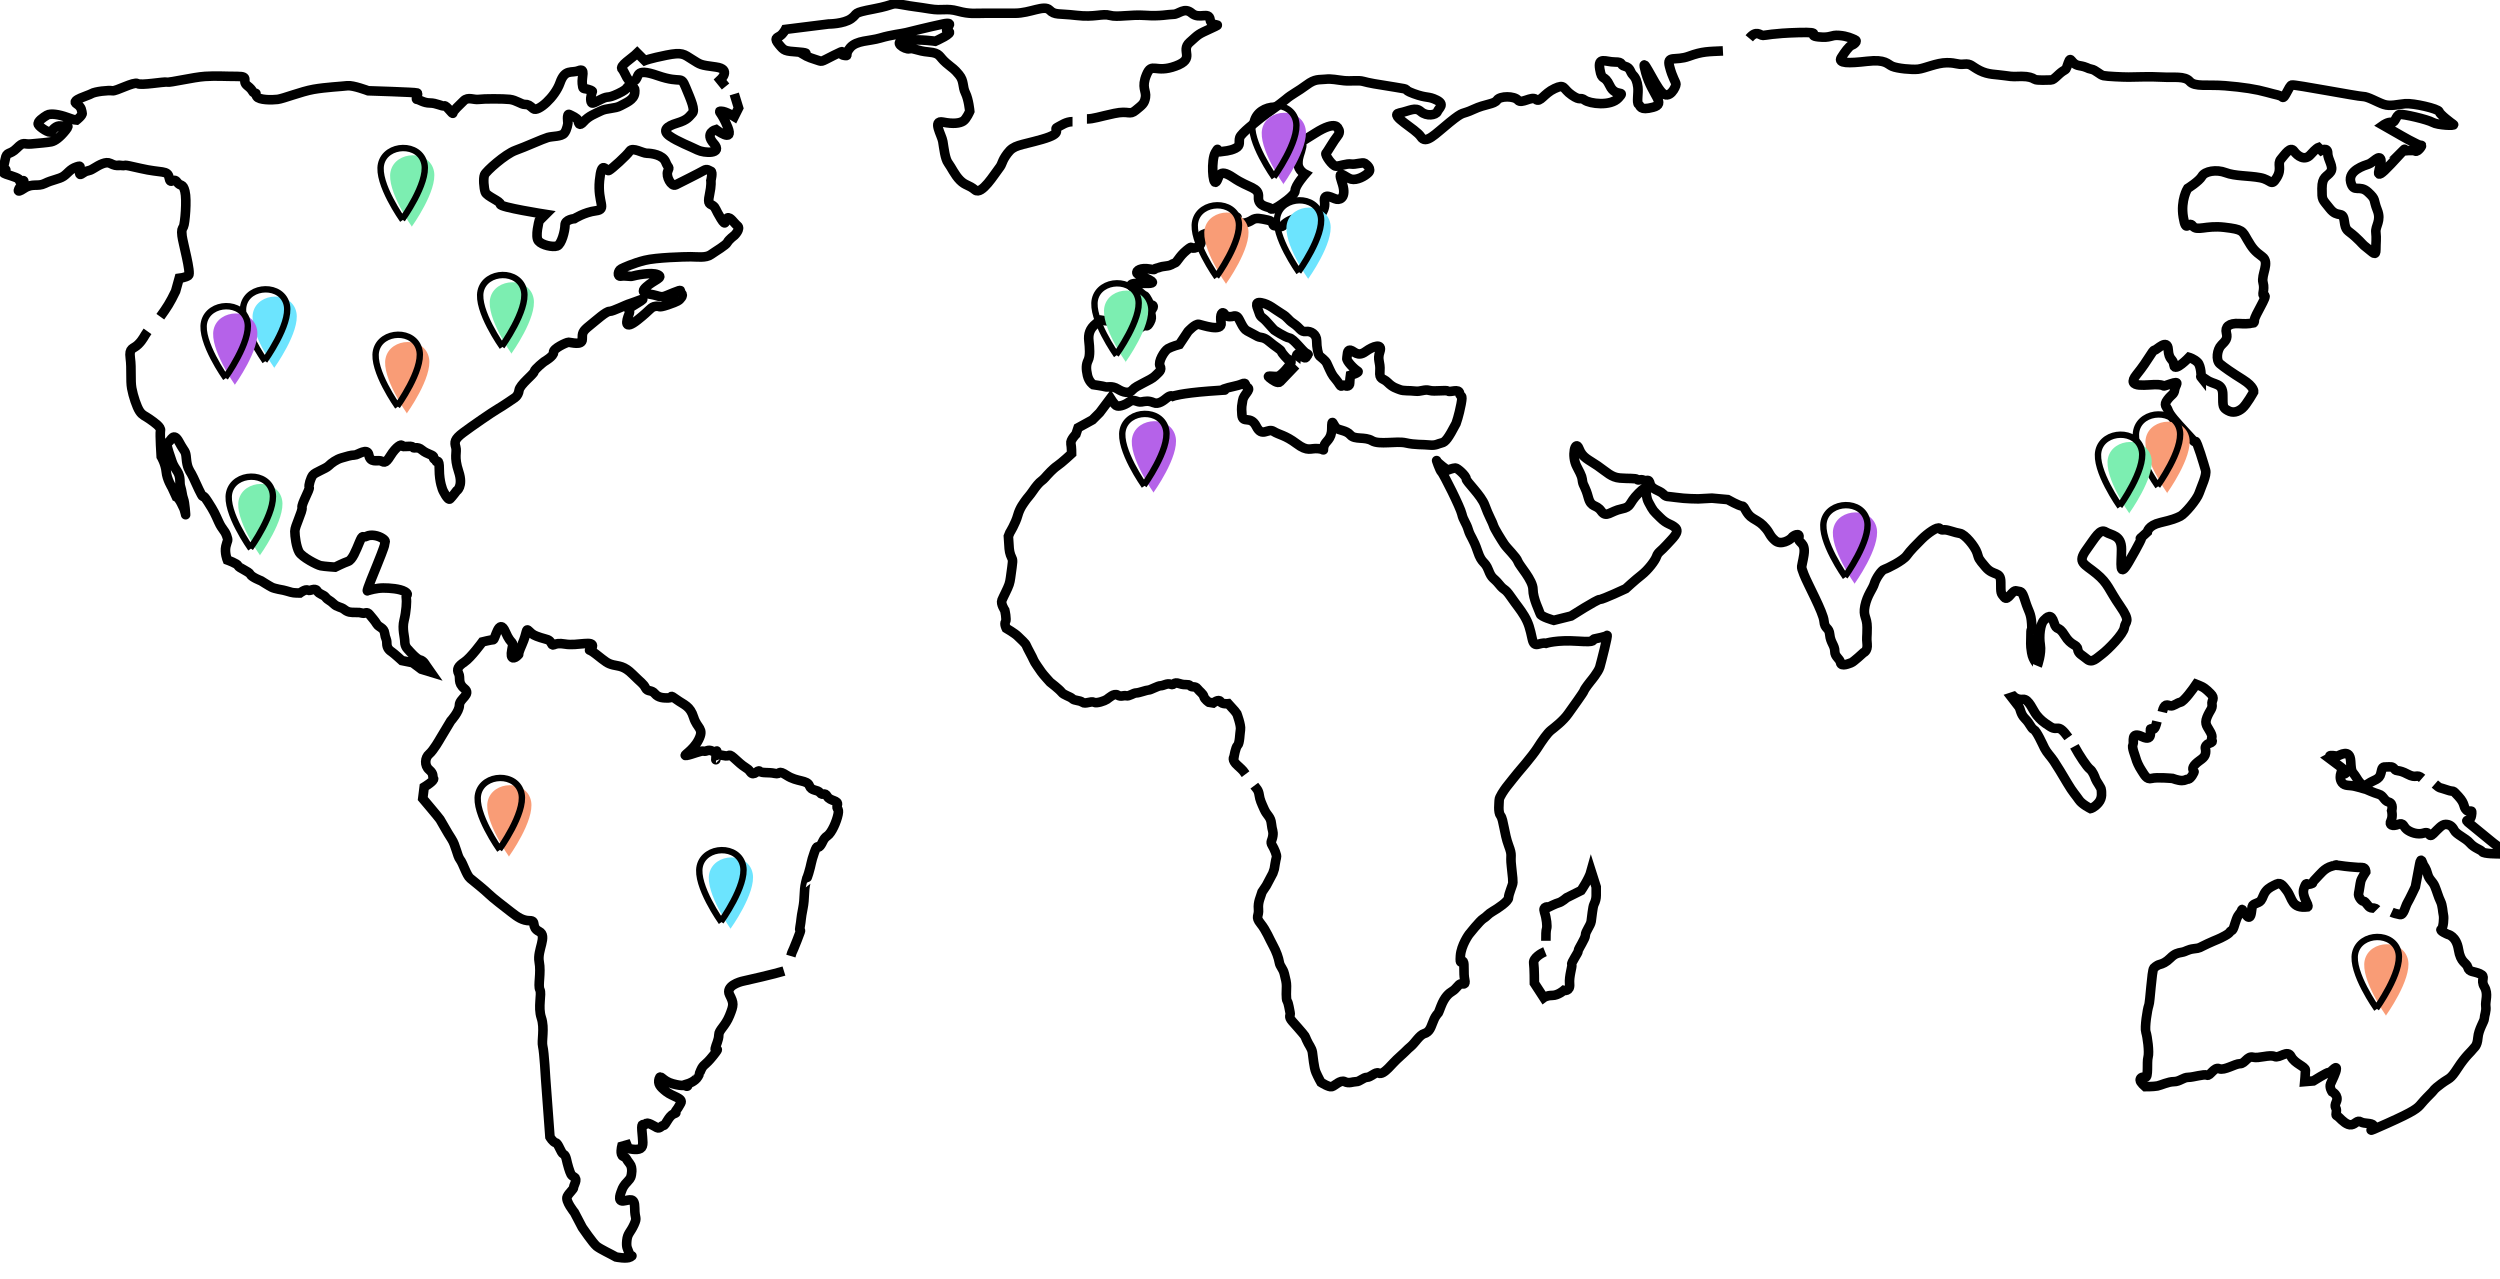 <?xml version="1.0" encoding="UTF-8" standalone="no"?>
<svg
   xmlns:dc="http://purl.org/dc/elements/1.1/"
   xmlns:cc="http://creativecommons.org/ns#"
   xmlns:rdf="http://www.w3.org/1999/02/22-rdf-syntax-ns#"
   xmlns:svg="http://www.w3.org/2000/svg"
   xmlns="http://www.w3.org/2000/svg"
   xmlns:sodipodi="http://sodipodi.sourceforge.net/DTD/sodipodi-0.dtd"
   xmlns:inkscape="http://www.inkscape.org/namespaces/inkscape"
   enable-background="new 0 0 783.086 400.649"
   viewBox="0 0 783.086 400.649"
   id="svg2"
   version="1.1"
   inkscape:version="0.91 r13725"
   sodipodi:docname="world_map.svg">
  <defs
     id="defs28" />
  <sodipodi:namedview
     pagecolor="#ffffff"
     bordercolor="#666666"
     borderopacity="1"
     objecttolerance="10"
     gridtolerance="10"
     guidetolerance="10"
     inkscape:pageopacity="0"
     inkscape:pageshadow="2"
     inkscape:window-width="1600"
     inkscape:window-height="851"
     id="namedview26"
     showgrid="false"
     inkscape:object-paths="true"
     inkscape:snap-nodes="false"
     inkscape:zoom="3.626677"
     inkscape:cx="253.19803"
     inkscape:cy="326.17943"
     inkscape:window-x="0"
     inkscape:window-y="27"
     inkscape:window-maximized="1"
     inkscape:current-layer="layer2" />
  <g
     inkscape:groupmode="layer"
     id="layer2"
     inkscape:label="map">
    <path
       d="m 46.21,103.784 c -1.125,1.576 -1.344,2.523 -2.919,4.098 -1.575,1.575 -2.926,0.9 -2.476,4.276 0.45,3.376 0,6.977 0.45,9.454 0.45,2.477 1.576,5.852 2.476,7.203 0.9,1.351 1.576,1.35 3.151,2.475 1.576,1.125 3.602,2.477 3.376,3.602 -0.226,1.125 0.225,8.104 0.225,8.104 0,0 1.351,2.25 1.575,4.726 0.226,2.477 1.801,4.952 1.801,4.952 l 1.351,2.927 c 0,0 0.675,0.226 1.576,2.025 0.901,1.799 0.9,1.801 1.125,2.7 0.226,0.902 0.226,0.676 0.226,0.902 0,0.224 -0.226,-3.827 -0.676,-4.953 -0.45,-1.126 -0.45,-2.475 -0.9,-3.826 -0.45,-1.351 0.225,-2.927 -1.125,-4.952 -1.35,-2.025 -1.35,-2.251 -2.025,-4.277 -0.675,-2.025 -1.576,-4.276 -0.675,-4.727 0.901,-0.451 1.575,-3.375 3.376,0 1.801,3.375 2.026,2.477 2.251,5.178 0.224,2.701 0.9,3.602 1.575,4.726 0.675,1.125 2.25,4.953 3.151,6.527 0.9,1.576 0,-0.9 2.025,2.251 2.026,3.151 2.252,3.826 3.377,6.302 1.125,2.476 1.801,2.476 2.476,4.276 0.675,1.8 0.225,1.351 -0.226,3.376 -0.451,2.025 0.45,4.277 0.45,4.277 0,0 3.151,1.125 3.376,1.8 0.225,0.675 3.376,1.8 3.827,2.701 0.451,0.901 3.376,2.025 3.376,2.025 0,0 2.476,1.576 3.375,2.026 0.899,0.45 3.603,0.901 3.603,0.901 0,0 1.8,0.451 2.475,0.675 0.675,0.225 2.701,0.225 2.701,0.225 0,0 1.801,-1.35 2.476,-0.9 0.675,0.45 2.251,-0.901 2.926,0.224 0.675,1.125 2.026,1.126 2.701,2.027 0.675,0.901 1.35,0.9 2.476,2.025 1.126,1.125 2.251,0.9 3.376,1.8 1.125,0.9 2.025,0.9 3.376,0.9 1.351,0 1.35,0 2.251,0.226 0.901,0.226 1.35,-0.676 2.25,0.451 0.9,1.127 1.575,1.8 2.25,2.925 0.675,1.125 2.251,1.125 2.476,2.926 0.225,1.801 0.675,1.577 0.675,3.151 0,1.576 0.9,2.251 1.576,2.702 0.674,0.449 3.15,2.699 3.15,2.699 l 3.376,0.676 2.701,2.026 2.929,0.897 -1.575,-2.25 c 0,0 -0.675,-1.352 -1.801,-1.576 -1.126,-0.224 -3.602,-3.151 -3.602,-3.151 0,0 -1.125,-0.9 -1.125,-2.475 0,-1.575 -0.901,-4.051 -0.226,-6.752 0.675,-2.701 0.901,-6.077 0.676,-6.978 -0.226,-0.9 1.125,-1.125 -0.45,-2.026 -1.575,-0.901 -4.727,-1.125 -6.753,-1.125 -2.025,0 -4.502,0.676 -4.952,0.9 -0.45,0.225 2.476,-6.752 2.926,-7.877 0.45,-1.125 2.476,-6.078 2.476,-6.752 0,-0.676 0.675,-0.901 -0.675,-1.8 -1.35,-0.899 -3.601,-1.351 -4.952,-0.676 -1.35,0.676 -1.125,-0.9 -2.25,1.8 -1.125,2.7 -2.251,5.628 -3.602,6.078 -1.351,0.45 -4.051,1.801 -4.051,1.801 0,0 -3.376,-0.225 -4.502,-0.45 -1.126,-0.225 -5.852,-2.701 -6.752,-4.276 -0.9,-1.576 -1.35,-4.953 -1.35,-6.527 0,-1.576 2.475,-6.302 2.25,-7.428 -0.225,-1.126 2.477,-5.627 2.251,-6.303 -0.226,-0.676 0.45,-2.926 1.125,-3.826 0.675,-0.9 4.052,-2.026 4.952,-2.926 0.9,-0.9 2.476,-2.025 4.051,-2.476 1.575,-0.451 2.927,-0.9 4.052,-0.9 1.125,0 4.051,-2.476 4.501,0 0.45,2.476 2.477,1.575 3.602,1.8 1.125,0.225 1.351,1.351 3.151,-1.575 1.8,-2.926 3.601,-3.827 3.601,-3.152 0,0.676 2.926,-0.224 3.376,0.451 0.45,0.675 1.351,-0.451 2.926,0.9 1.575,1.351 3.826,1.576 3.601,2.25 -0.225,0.675 0.9,0.675 0.9,1.351 0,0.676 0.901,-1.576 0.901,2.475 0,4.051 1.125,6.528 1.125,6.528 0,0 1.575,3.377 2.25,2.701 0.675,-0.676 2.025,-2.475 2.025,-2.475 0,0 2.251,-1.351 0.676,-6.078 -1.576,-4.726 -0.45,-6.077 -0.9,-7.653 -0.45,-1.576 -0.451,-2.477 2.25,-4.502 2.701,-2.025 9.228,-6.527 10.804,-7.427 1.576,-0.9 5.176,-3.376 5.176,-3.376 0,0 1.35,-0.675 1.576,-2.476 0.226,-1.801 4.501,-4.952 4.727,-5.852 0.226,-0.9 3.152,-3.15 3.152,-3.15 0,0 3.15,-1.802 2.925,-2.926 -0.225,-1.125 4.052,-3.15 4.727,-3.15 0.675,0 4.277,1.124 4.277,-0.902 0,-2.025 0,-2.476 2.251,-4.276 2.251,-1.8 5.176,-4.502 6.302,-4.502 1.126,0 4.952,-2.024 6.527,-2.475 1.575,-0.451 6.528,-2.702 2.026,0 -4.502,2.702 -1.576,1.125 -2.476,3.376 -0.9,2.251 -1.576,5.177 2.701,1.8 4.277,-3.377 4.051,-4.052 5.627,-4.276 1.576,-0.225 0.45,0.675 3.826,-0.451 3.376,-1.126 3.602,-1.575 3.602,-1.575 0,0 1.576,-1.351 0.675,-2.025 -0.9,-0.676 0.901,-1.576 -2.476,-0.226 -3.377,1.35 -3.151,1.576 -5.402,0.9 -2.251,-0.676 -5.627,-0.451 -3.151,-2.702 2.476,-2.251 5.627,-2.926 3.601,-3.826 -2.025,-0.9 -7.202,0.226 -7.877,0.45 -0.676,0.225 -2.251,-0.225 -3.602,0 -1.351,0.225 -0.9,-1.799 0,-2.25 0.9,-0.451 3.827,-1.802 7.428,-2.702 3.601,-0.9 12.38,-1.125 14.405,-1.125 2.025,0 4.726,0.451 6.302,-0.675 1.576,-1.126 4.727,-2.925 5.177,-3.827 0.45,-0.902 2.251,-2.25 2.251,-2.25 0,0 2.025,-2.026 0.9,-2.926 -1.125,-0.9 -2.251,-2.926 -3.151,-2.476 -0.9,0.45 -0.224,3.152 -2.025,0.225 -1.801,-2.925 -1.576,-3.376 -2.476,-4.051 -0.9,-0.675 -1.801,-0.226 -1.125,-3.376 0.676,-3.15 0.45,-4.502 0.45,-4.502 0,0 0.675,-2.7 0,-2.925 -0.676,-0.226 -1.125,-0.9 -2.25,-0.226 -1.126,0.675 -7.428,3.827 -8.778,4.502 -1.351,0.675 -3.152,-2.701 -2.477,-4.276 0.676,-1.577 0.225,-0.676 -0.675,-2.926 -0.9,-2.25 -4.501,-2.702 -5.852,-2.702 -1.351,0 -4.501,-2.026 -5.402,-0.675 -0.901,1.351 -5.626,5.626 -6.528,6.077 -0.902,0.451 -2.25,-3.826 -2.925,3.151 -0.676,6.979 2.476,9.004 -1.125,9.454 -3.601,0.45 -6.753,2.475 -6.753,2.475 0,0 -2.925,0.226 -2.925,2.026 0,1.8 -1.125,6.077 -2.477,6.527 -1.352,0.45 -4.727,-0.224 -5.852,-1.575 -1.125,-1.351 0.225,-6.302 0.225,-6.302 l 2.026,-2.026 c 0,0 -14.405,-2.25 -14.181,-3.151 0.226,-0.9 -4.276,-2.475 -4.726,-3.826 -0.45,-1.351 -0.676,-4.277 -0.225,-5.402 0.451,-1.125 6.527,-6.527 9.678,-7.652 3.151,-1.125 8.553,-3.601 10.129,-4.052 1.576,-0.451 4.276,-0.225 5.177,-1.35 0.901,-1.125 1.125,-3.151 1.125,-3.151 0,0 -0.45,-3.152 0.45,-2.702 0.9,0.45 2.476,1.126 2.701,1.801 0.225,0.675 0.226,2.251 1.801,0.449 1.575,-1.802 3.602,-2.476 5.402,-3.375 1.8,-0.899 4.501,-0.675 6.078,-1.575 1.577,-0.9 4.276,-1.801 4.501,-4.052 0.225,-2.251 -0.675,-1.575 -1.801,-1.801 -1.125,-0.224 0.45,0.226 -3.376,2.026 -3.826,1.8 -2.701,0.45 -5.402,1.8 -2.701,1.35 -2.927,1.576 -3.151,0.451 -0.226,-1.126 0.45,-2.926 0.45,-2.926 0,0 0.226,-0.226 -1.35,-0.675 -1.576,-0.449 -1.576,0.225 -1.801,-1.8 -0.225,-2.026 1.125,-4.952 -1.125,-4.052 -2.25,0.9 -4.276,-0.675 -5.852,3.826 -1.576,4.501 -6.978,9.229 -8.329,8.103 -1.351,-1.126 -1.575,-1.351 -2.701,-1.351 -1.126,0 -2.701,-1.35 -4.727,-1.575 -2.026,-0.225 -8.104,-0.225 -9.678,0 -1.576,0.226 -3.376,-0.9 -4.728,0.451 -1.352,1.351 -3.375,3.151 -3.375,3.827 0,0.676 -2.026,-2.477 -2.701,-2.251 -0.675,0.226 -2.477,-0.9 -4.501,-0.9 -2.026,0 -3.377,-1.126 -4.051,-1.126 -0.675,0 0.674,-1.801 0,-2.026 -0.675,-0.224 -15.307,-0.675 -15.307,-0.675 0,0 -4.726,-1.8 -6.526,-1.575 -1.8,0.225 -6.752,0.449 -10.58,1.125 -3.828,0.676 -9.454,2.926 -11.254,3.151 -1.801,0.226 -5.852,0.226 -6.527,-0.9 -0.676,-1.125 0.225,-0.9 -0.676,-1.125 -0.901,-0.225 -0.224,-0.675 -2.25,-2.25 -2.026,-1.575 0.901,-2.926 -3.151,-2.926 -4.052,0 -6.527,-0.226 -10.128,0 -3.601,0.226 -11.029,2.025 -11.929,1.8 -0.9,-0.225 -8.103,1.126 -9.229,0.451 -1.125,-0.676 -6.753,2.475 -7.877,2.25 -1.125,-0.225 -5.402,0.226 -6.527,0.901 -1.125,0.675 -6.528,2.025 -4.727,3.151 1.801,1.126 1.575,2.25 1.8,2.926 0.225,0.676 -1.8,2.25 -1.8,2.25 0,0 -0.451,0 -2.926,-0.9 -2.475,-0.9 -5.177,-1.35 -6.303,-0.675 -1.126,0.675 -3.151,2.027 -2.701,2.927 0.45,0.9 3.601,2.926 4.052,2.25 0.451,-0.676 1.576,-2.025 2.926,-1.8 1.351,0.226 3.377,-0.9 1.576,1.351 -1.801,2.251 -3.377,3.376 -4.502,3.602 -1.125,0.224 -3.826,0.449 -6.302,0.675 -2.476,0.226 -2.252,-0.9 -4.502,1.351 -2.25,2.251 -3.151,0.9 -3.601,3.376 -0.45,2.476 -0.9,2.475 0,3.151 0.9,0.676 -1.801,0.9 0.225,1.575 2.025,0.676 4.501,1.351 4.276,2.025 -0.226,0.676 2.251,-0.899 0.9,0.9 -1.351,1.799 -2.25,3.376 0.45,1.576 2.7,-1.8 4.276,-0.451 6.527,-1.576 2.251,-1.125 4.502,-1.35 5.852,-2.25 1.35,-0.9 2.026,-2.25 4.052,-2.927 2.026,-0.677 0.675,0.226 0.9,1.351 0.225,1.125 0,1.35 1.351,0.449 1.351,-0.901 1.35,-0.224 3.151,-1.35 1.801,-1.126 3.826,-2.251 5.177,-1.576 1.35,0.676 1.8,0.676 2.701,0.676 0.901,0 -1.125,-0.226 0.9,0 2.026,0.224 -0.9,-0.676 5.852,0.9 6.752,1.576 8.554,0.45 9.003,2.926 0.449,2.476 1.351,-0.226 2.476,1.35 1.125,1.576 1.801,0.226 2.476,2.926 0.675,2.7 0,10.129 -0.45,11.029 -0.45,0.9 -0.675,0.9 -0.45,2.926 0.225,2.025 2.926,11.705 2.026,12.379 -0.9,0.674 -2.926,0.9 -2.926,0.9 l -1.125,4.051 c -1.767,3.673 -2.69,5.06 -4.788,7.976"
       id="path18"
       inkscape:connector-curvature="0"
       style="opacity:1;fill:none;stroke:#000000;stroke-width:3;stroke-miterlimit:4;stroke-dasharray:none;stroke-opacity:1"
       sodipodi:nodetypes="csssscsccccscsssscssccccssscsscscccsssssssssssccccccscsscsscssscsscscssssssssssssscsscsccssscssccsssssssscsccsssccsssssscsscsscccccsssscscssscccssssscsssssscssccscssssscsssssccssccsssssccssscsssscscssssccsssssssscscssssscsccc" />
    <path
       d="m 335.954,38.108 c -2.025,0 -3.49,1.152 -4.841,1.827 -1.351,0.675 2.364,1.688 -4.727,3.714 -7.091,2.026 -8.779,1.689 -10.804,4.389 -2.025,2.7 -1.351,3.04 -2.701,4.728 -1.35,1.688 -5.402,8.441 -7.428,6.753 -2.025,-1.688 -3.039,-1.351 -4.727,-3.039 -1.688,-1.688 -2.701,-4.051 -3.714,-5.402 -1.013,-1.351 -1.351,-4.727 -1.688,-6.753 -0.337,-2.026 -3.377,-6.752 0,-6.077 3.376,0.675 5.402,0.338 6.415,-0.337 1.013,-0.675 2.026,-3.039 2.026,-3.039 0,0 -0.337,-3.714 -1.351,-5.74 -1.014,-2.026 -0.337,-3.714 -2.025,-5.739 -1.688,-2.026 -1.688,-1.688 -4.052,-3.714 -2.364,-2.026 -1.688,-3.039 -5.402,-3.376 -3.714,-0.337 -4.727,-1.351 -6.078,-1.013 -1.351,0.338 -5.739,-2.364 -1.013,-2.701 4.726,-0.337 9.116,0.337 9.116,0.337 0,0 6.077,-2.701 4.052,-3.038 -2.025,-0.338 3.038,-3.377 -1.688,-2.364 -4.726,1.013 -10.128,2.364 -11.479,2.701 -1.351,0.337 -4.727,0.675 -8.103,1.688 -3.376,1.013 -7.428,0.676 -9.453,3.039 -2.026,2.363 0,2.701 -2.026,2.363 -2.025,-0.337 1.688,-2.363 -3.038,0 -4.726,2.363 -3.376,2.026 -5.739,1.351 -2.364,-0.675 -4.052,-1.688 -4.052,-1.688 0,0 3.04,-0.338 -1.35,-0.675 -4.39,-0.337 -4.389,-0.337 -6.077,-2.364 -1.688,-2.027 -0.675,-2.026 0.337,-2.701 1.012,-0.675 1.689,-2.027 1.689,-2.027 l 13.505,-1.688 c 0,0 4.726,0 7.09,-1.688 2.364,-1.688 0,-1.688 7.09,-3.038 7.09,-1.35 5.065,-2.026 8.779,-1.351 3.713,0.676 4.726,0.676 8.778,1.351 4.051,0.675 5.064,-0.337 8.777,0.675 3.713,1.012 5.402,0.675 8.441,0.675 l 9.453,0 c 4.727,0 9.116,-2.701 10.804,-1.013 1.688,1.688 2.701,1.013 8.441,1.688 5.74,0.675 8.103,-0.676 10.466,0 2.363,0.676 6.416,-0.337 11.142,0 4.726,0.337 7.09,-0.337 8.778,-0.337 1.688,0 3.375,-2.364 5.739,-0.338 2.364,2.026 5.402,-0.675 5.739,2.026 0.337,2.701 4.727,0.675 0.338,2.701 -4.389,2.026 -3.714,1.688 -6.753,4.389 -3.039,2.701 2.026,5.064 -4.389,7.428 -6.415,2.364 -7.428,-1.351 -9.116,2.701 -1.688,4.052 0,5.064 -0.337,7.09 -0.338,2.025 -1.013,2.363 -3.039,4.051 -2.025,1.688 -2.025,0 -6.752,1.013 -4.727,1.013 -6.521,1.71 -8.546,1.71"
       id="path20"
       inkscape:connector-curvature="0"
       style="opacity:1;fill:none;stroke:#000000;stroke-width:3;stroke-miterlimit:4;stroke-dasharray:none;stroke-opacity:1"
       sodipodi:nodetypes="csssscssscscscssssccsssccsccsssccssccssssssssssssssccsc" />
    <path
       d="m 392.891,246.097 c 0.676,0.901 1.307,1.331 1.53,2.906 0.226,1.575 0.676,2.475 1.577,4.501 0.901,2.026 2.025,2.251 2.25,4.503 0.225,2.252 0.675,2.251 0.45,3.825 -0.225,1.576 -0.9,1.801 -0.225,2.926 0.675,1.125 1.574,3.152 1.351,3.827 -0.225,0.675 -0.676,3.601 -0.676,3.601 l -0.45,1.351 -2.025,3.828 -1.351,2.024 c -0.45,1.575 -1.35,3.151 -1.125,5.402 0.224,2.251 -1.125,2.25 0.675,4.5 1.8,2.25 2.7,4.728 3.826,6.754 1.126,2.025 1.801,4.051 2.025,5.401 0.226,1.351 1.126,1.802 1.576,3.602 0.45,1.8 0.675,2.7 0.675,3.826 0,1.126 -0.226,4.052 0.226,4.727 0.452,0.675 0.675,2.702 0.9,3.602 0.225,0.901 -0.676,1.126 0.675,2.702 1.351,1.576 2.251,2.475 3.151,3.601 0.9,1.126 0.675,0.675 1.351,2.251 0.676,1.576 1.575,2.477 1.801,3.826 0.226,1.349 0.449,4.726 1.125,6.302 0.676,1.576 1.575,3.152 1.575,3.152 0,0 2.477,1.575 3.377,1.35 0.899,-0.225 2.701,-2.249 4.052,-1.575 1.351,0.675 2.476,0 3.601,0 1.125,0 2.251,-1.351 3.377,-1.351 1.126,0 2.7,-1.801 3.602,-1.35 0.902,0.451 2.024,-0.452 3.15,-1.577 1.126,-1.124 1.801,-2.024 3.826,-3.825 2.025,-1.801 1.801,-1.802 3.151,-2.927 1.35,-1.125 2.702,-3.602 4.277,-4.052 1.575,-0.45 2.025,-2.024 2.475,-3.15 0.45,-1.126 0.675,-1.801 1.351,-2.702 0.676,-0.901 0.225,0.228 1.351,-2.7 1.126,-2.928 2.478,-4.051 3.603,-4.727 1.125,-0.676 1.8,-2.025 2.475,-2.251 0.675,-0.226 1.801,0.675 1.351,-1.351 -0.449,-2.025 0,-4.951 -0.449,-5.626 -0.449,-0.675 -1.127,1.574 -0.901,-1.803 0.226,-3.377 2.701,-6.752 2.701,-6.752 0,0 3.376,-4.276 4.502,-4.951 1.126,-0.675 1.35,-1.35 2.927,-2.251 1.574,-0.899 4.951,-3.15 4.951,-4.276 0,-1.126 1.351,-4.052 1.351,-4.728 0,-0.676 0,-1.35 -0.449,-5.177 -0.449,-3.827 0.449,-2.926 -0.901,-6.527 -1.35,-3.601 -1.577,-8.103 -2.476,-9.228 -0.899,-1.125 -0.451,-4.053 -0.451,-4.952 0,-0.899 1.577,-3.151 2.252,-4.051 0.675,-0.901 3.601,-4.503 3.601,-4.503 0,0 4.501,-5.176 6.077,-7.651 1.576,-2.477 3.151,-4.727 4.276,-5.627 1.125,-0.9 3.827,-2.928 5.402,-5.178 1.575,-2.25 4.727,-6.526 4.953,-7.203 0.224,-0.674 2.024,-2.925 2.024,-2.925 0,0 2.476,-2.927 2.927,-4.502 0.449,-1.576 2.699,-10.354 2.249,-9.904 -0.45,0.45 -3.15,0.9 -4.051,1.125 -0.899,0.226 1.352,1.125 -5.177,0.676 -6.529,-0.449 -9.902,0.675 -9.902,0.675 -2.027,-0.451 -3.602,1.8 -4.278,-1.351 -0.676,-3.151 -1.126,-4.951 -2.475,-7.202 -1.349,-2.251 -2.252,-3.151 -4.276,-6.078 -2.025,-2.925 -1.802,-1.576 -3.603,-3.825 -1.801,-2.249 -2.251,-1.577 -3.376,-4.502 -1.125,-2.926 -2.025,-1.8 -3.376,-5.852 -1.351,-4.052 -2.251,-4.503 -2.926,-6.753 -0.675,-2.25 -1.575,-2.927 -2.026,-4.952 -0.45,-2.026 -5.626,-12.379 -6.302,-13.055 -0.676,-0.674 -1.801,-4.277 -1.576,-3.601 0.226,0.675 3.377,2.926 3.377,2.926 0,0 1.8,-0.676 2.476,-0.676 0.676,0 3.376,2.477 3.376,3.376 0,0.899 4.729,5.178 5.853,8.329 1.125,3.151 2.478,5.402 2.701,6.302 0.223,0.9 2.476,4.502 3.377,5.853 0.901,1.351 3.825,4.051 4.275,5.402 0.45,1.351 4.728,5.852 4.728,8.778 0,2.926 2.024,6.752 2.25,7.652 0.226,0.9 4.276,2.027 4.276,2.027 l 5.403,-1.351 c 0,0 8.102,-5.178 9.003,-5.178 0.901,0 8.104,-3.376 8.104,-3.376 0,0 2.925,-2.7 4.95,-4.275 2.025,-1.575 4.277,-4.501 4.728,-5.853 0.451,-1.352 1.35,-1.575 3.15,-3.602 1.8,-2.027 4.277,-4.051 2.702,-5.402 -1.575,-1.351 -2.477,-0.9 -4.727,-3.151 -2.25,-2.251 -2.026,-1.8 -3.602,-4.727 -1.576,-2.925 0.225,-6.302 -3.152,-2.925 -3.377,3.377 -2.025,4.276 -5.402,4.953 -3.375,0.674 -4.727,2.925 -6.302,0.674 -1.575,-2.251 -3.15,-0.9 -4.052,-4.277 -0.902,-3.377 -1.576,-3.602 -1.8,-4.951 -0.224,-1.349 0,-1.351 -1.801,-4.728 -1.801,-3.377 -0.45,-8.553 0.675,-5.627 1.125,2.926 2.926,3.376 5.853,5.402 2.925,2.025 4.277,3.602 6.977,3.827 2.701,0.224 4.952,0 5.402,0.449 0.45,0.449 0.9,-0.224 2.026,0.225 1.126,0.449 1.574,-0.674 2.025,1.125 0.451,1.799 2.926,2.026 4.051,3.151 1.125,1.125 1.126,0.676 4.053,1.125 2.927,0.449 6.979,0.451 6.979,0.451 l 4.275,-0.226 4.952,0.449 c 0,0 3.603,2.026 4.502,2.026 0.899,0 1.125,2.477 3.376,3.827 2.251,1.35 2.701,1.575 4.051,3.151 1.35,1.576 1.126,2.251 2.926,3.826 1.8,1.575 4.729,-0.224 5.179,-0.898 0.448,-0.676 2.699,-1.801 2.251,0 -0.448,1.801 2.249,1.124 1.574,5.402 -0.675,4.278 -1.126,3.15 0,6.077 1.126,2.927 6.077,11.929 6.303,14.63 0.226,2.701 1.575,1.801 1.8,4.278 0.225,2.477 1.575,3.375 1.575,5.176 0,1.801 1.577,2.25 1.801,3.602 0.227,1.351 2.702,0.224 3.377,0 0.676,-0.226 3.826,-3.152 3.826,-3.152 0,0 1.353,-0.449 1.126,-2.701 -0.227,-2.252 0,-1.8 0,-5.176 0,-3.376 -1.35,-3.376 -0.675,-6.751 0.675,-3.375 2.475,-5.403 2.926,-6.978 0.451,-1.575 2.251,-4.276 3.15,-4.502 0.899,-0.226 5.853,-2.7 6.979,-4.277 1.126,-1.577 2.926,-3.376 4.727,-5.176 1.801,-1.8 4.951,-4.051 5.627,-3.376 0.676,0.675 0.45,0.45 1.576,0.45 1.126,0 3.151,0.901 4.726,1.126 1.576,0.225 4.728,4.051 5.403,6.077 0.675,2.026 0.225,1.575 2.701,4.502 2.476,2.925 4.727,1.124 4.727,4.726 0,3.602 0,3.376 1.126,4.727 1.126,1.351 2.475,-2.476 3.825,-2.025 1.35,0.451 1.575,-0.45 2.7,3.151 1.125,3.601 1.8,3.602 2.027,7.203 0.224,3.601 -0.226,0.225 -0.226,3.15 0,2.927 -0.226,3.152 0.226,5.852 0.452,2.7 2.023,3.603 1.8,4.053 0,0 1.35,-3.826 0.899,-6.528 -0.451,-2.702 0,-6.526 1.126,-7.651 1.126,-1.125 2.252,-2.251 3.151,0.675 0.901,2.925 1.351,0.675 3.376,4.051 2.027,3.377 3.827,2.7 4.052,4.276 0.225,1.576 1.353,1.802 2.926,3.151 1.576,1.351 2.926,-0.224 4.727,-1.575 1.801,-1.351 6.752,-6.303 6.979,-8.329 0.224,-2.025 2.25,-1.576 -1.352,-6.751 -3.602,-5.175 -3.602,-6.978 -7.428,-10.129 -3.824,-3.151 -6.076,-3.376 -3.149,-7.428 2.927,-4.052 4.277,-6.752 6.077,-5.626 1.8,1.126 4.95,0.899 4.95,5.402 0,4.503 -0.9,9.453 2.251,4.051 3.151,-5.402 4.728,-8.553 3.826,-7.651 -0.902,0.902 2.026,-1.801 2.026,-1.801 0,0 0.226,-2.026 4.053,-2.926 3.827,-0.9 4.95,-1.351 6.302,-2.026 1.35,-0.676 5.177,-5.178 5.852,-7.203 0.675,-2.025 2.476,-5.627 2.026,-7.202 -0.45,-1.575 -2.702,-9.228 -3.152,-9.004 -0.449,0.226 -0.224,0.226 -3.149,-2.925 -2.928,-3.151 -4.953,-5.402 -5.403,-6.753 -0.45,-1.351 -1.576,-1.576 -0.226,-3.376 1.35,-1.8 2.027,-1.575 2.252,-3.151 0.225,-1.576 2.024,-2.926 -1.352,-1.8 -3.376,1.126 -0.9,0.451 -3.826,0.226 -2.926,-0.225 -10.578,1.575 -6.751,-3.151 3.827,-4.726 4.949,-7.652 5.625,-7.652 0.676,0 4.053,-3.827 4.277,-0.226 0.226,3.601 1.575,2.7 1.801,4.951 0.226,2.251 4.727,-2.475 4.727,-2.475 0,0 1.575,0.45 2.7,1.575 1.125,1.125 1.126,4.727 1.126,4.727 0,0 -0.9,-1.126 1.576,0.675 2.476,1.801 5.176,0.9 5.176,4.727 0,3.827 0,4.052 1.576,4.952 1.576,0.9 3.15,0.451 4.503,-0.675 1.353,-1.126 3.6,-5.177 3.6,-5.177 0,0 0.225,-1.576 -3.376,-3.827 -3.601,-2.251 -5.852,-3.825 -7.201,-4.951 -1.349,-1.126 -0.901,-4.501 0.448,-5.853 1.349,-1.352 2.026,-2.026 1.576,-3.826 -0.45,-1.8 0.676,-3.152 4.052,-2.927 3.376,0.225 4.051,-0.224 4.051,-0.224 0,0 0.677,0.449 0.677,-0.901 0,-1.35 4.275,-7.653 3.149,-7.653 -1.126,0 0.228,-1.575 -0.45,-4.051 -0.678,-2.476 2.251,-6.302 -0.224,-8.103 -2.475,-1.801 -3.152,-2.702 -4.727,-5.402 -1.575,-2.7 -1.352,-3.151 -7.203,-3.827 -5.851,-0.676 -8.553,1.351 -9.904,-0.449 -1.351,-1.8 -2.025,2.7 -2.925,-2.702 -0.9,-5.402 1.351,-9.004 1.351,-9.004 0,0 3.601,-2.25 4.5,-3.826 0.899,-1.576 4.501,-2.251 7.43,-1.125 2.929,1.126 7.201,0.9 10.804,1.577 3.601,0.674 3.376,2.925 5.177,0 1.8,-2.928 0,-4.277 1.35,-5.853 1.35,-1.576 2.926,-4.052 4.051,-2.477 1.125,1.577 3.379,3.151 5.18,1.125 1.8,-2.025 2.475,-2.25 2.475,-2.25 l 0.898,0.901 c 0,0 2.026,-1.127 2.026,0.898 0,2.027 2.027,4.278 0.901,5.853 -1.126,1.575 -2.7,1.351 -2.7,5.177 0,3.826 0,3.152 2.474,6.304 2.477,3.15 4.052,0.449 4.502,3.826 0.45,3.377 0.899,2.702 3.377,4.952 2.478,2.25 2.024,2.25 3.826,3.601 1.802,1.351 2.702,2.702 2.702,0.451 0,-2.251 0.225,-3.376 0,-5.402 -0.227,-2.025 1.801,-3.602 0.448,-6.978 -1.353,-3.376 -0.224,-3.151 -2.925,-5.627 -2.701,-2.476 -4.503,0.451 -5.401,-3.151 -0.898,-3.602 4.275,-5.177 5.627,-5.627 1.352,-0.45 3.374,-3.151 3.824,-1.35 0.45,1.801 -3.375,8.328 3.153,1.35 6.528,-6.978 3.601,-4.051 3.601,-4.051 0,0 3.376,-0.45 4.051,0 0.674,0.451 2.478,-2.026 1.8,-1.8 -0.678,0.226 -7.2,-3.602 -7.2,-3.602 l -4.729,-2.7 c 0,0 1.577,-1.126 2.702,-0.9 1.125,0.226 1.352,-2.251 2.478,-2.477 1.126,-0.226 8.777,1.577 10.354,2.477 1.577,0.9 7.201,1.125 6.525,0.675 -0.676,-0.45 -4.275,-3.151 -4.501,-4.052 -0.224,-0.9 -8.103,-2.701 -10.578,-2.476 -2.477,0.224 -4.726,0.899 -6.752,0.224 -2.026,-0.675 -4.952,-2.476 -6.528,-2.476 -1.576,0 -21.382,-3.826 -22.282,-3.601 -0.9,0.225 -2.252,4.501 -2.927,3.826 -0.675,-0.675 -1.8,-0.676 -4.953,-1.576 -3.153,-0.9 -7.427,-1.576 -13.055,-2.025 -5.628,-0.449 -9.451,0.45 -11.027,-1.351 -1.576,-1.801 -4.951,-1.125 -8.778,-1.351 -3.826,-0.224 -8.328,0 -10.354,0 -2.026,0 -6.751,-0.224 -7.877,-0.45 -1.126,-0.226 -2.476,-1.801 -3.826,-2.025 -1.352,-0.226 -1.127,-0.675 -3.827,-1.125 -2.7,-0.45 -2.476,-3.376 -3.376,-0.901 -0.9,2.477 -0.451,1.801 -1.801,2.701 -1.35,0.9 -2.701,2.701 -3.602,2.701 -0.901,0 -4.5,0.225 -5.177,-0.225 -0.677,-0.45 -1.801,-0.9 -4.052,-0.9 -2.251,0 -2.251,0.224 -5.177,-0.226 -2.926,-0.45 -5.177,-0.226 -7.878,-1.575 -2.701,-1.349 -2.701,-2.251 -4.952,-2.026 -2.251,0.225 -2.249,-0.45 -5.402,-0.45 -3.153,0 -6.976,1.801 -9.003,2.026 -2.024,0.225 -6.526,-0.226 -8.102,-0.901 -1.576,-0.675 -2.026,-2.25 -7.879,-1.576 -5.852,0.676 -9.228,0.676 -8.103,-1.125 1.125,-1.801 2.476,-3.601 3.151,-3.826 0.676,-0.225 2.25,-1.35 1.124,-1.8 -1.124,-0.451 -2.25,-1.125 -4.95,-1.351 -2.7,-0.226 -2.478,0.9 -6.528,0.45 -4.05,-0.45 2.251,-1.575 -6.076,-1.35 -8.328,0.226 -10.354,0.9 -11.254,0.9 -0.9,0 -2.027,-1.8 -4.277,0.9 m -8.25,3.95 c -4.5,0.225 -6.381,0.101 -10.656,1.676 -4.275,1.575 -6.979,-0.45 -6.078,3.151 0.901,3.601 2.026,4.952 2.026,5.627 0,0.675 -2.026,5.177 -4.501,2.476 -2.475,-2.701 -6.979,-13.28 -4.953,-6.077 2.025,7.202 6.526,9.679 2.251,10.804 -4.275,1.125 -3.828,-0.45 -4.503,-0.901 -0.674,-0.45 0,-3.601 -0.225,-5.402 -0.225,-1.801 -0.675,-2.926 -1.575,-3.826 -0.9,-0.9 -0.676,-2.251 -2.476,-2.701 -1.8,-0.45 -0.225,-1.351 -3.151,-1.351 -2.926,0 -5.401,-1.801 -4.726,2.251 0.675,4.052 1.349,1.351 3.149,5.177 1.8,3.826 5.177,1.125 2.702,3.826 -2.476,2.701 -9.003,1.801 -10.579,0.676 -1.576,-1.125 -1.125,0.45 -4.053,-1.576 -2.928,-2.026 -2.024,-3.602 -5.4,-2.026 -3.376,1.576 -4.502,4.502 -5.853,3.376 -1.351,-1.126 -4.501,1.575 -5.627,0.226 -1.126,-1.349 -5.628,-1.351 -6.527,0 -0.899,1.351 -3.602,1.125 -7.428,2.926 -3.826,1.801 -2.702,0.224 -7.428,4.051 -4.726,3.827 -7.429,6.977 -9.003,4.501 -1.576,-2.475 -10.13,-6.752 -6.753,-7.428 3.377,-0.676 4.952,-2.025 6.753,-0.45 1.801,1.575 4.728,1.126 5.176,0 0.448,-1.126 2.477,-2.251 -0.225,-3.601 -2.702,-1.35 -2.926,-0.451 -7.202,-2.026 -4.277,-1.576 0,-1.125 -5.853,-2.026 -5.853,-0.901 -8.329,-1.35 -9.904,-1.8 -1.575,-0.45 -3.826,0 -6.076,-0.225 -2.25,-0.225 -3.826,-0.675 -5.853,-0.45 -2.025,0.225 -3.15,-0.225 -5.852,1.801 -2.702,2.026 -4.728,2.926 -6.528,4.501 -1.8,1.575 -6.526,4.727 -7.877,5.853 -1.351,1.126 -6.078,4.726 -6.528,6.077 -0.45,1.351 0.45,2.476 -1.351,3.376 -1.801,0.9 -3.601,0.9 -4.952,1.125 -1.351,0.225 0,-2.026 -1.351,0.225 -1.351,2.251 -0.9,10.354 0.225,9.228 1.125,-1.126 0.45,-4.726 5.402,-1.349 4.952,3.377 8.104,2.925 7.878,6.076 -0.226,3.151 3.376,2.926 3.826,3.602 0.45,0.674 2.701,-0.901 2.701,-0.901 0,0 4.952,-3.151 4.952,-4.726 0,-1.575 3.151,-5.177 3.151,-5.177 0,0 -2.252,-1.125 -2.252,-3.376 0,-2.251 0.677,-2.927 1.126,-5.178 0.449,-2.251 -2.476,10e-4 4.277,-4.277 6.753,-4.278 7.202,-1.349 7.202,-1.349 0,0 0.899,0.9 -0.226,2.25 -1.125,1.35 -3.151,4.953 -3.601,5.402 -0.45,0.449 2.026,4.052 3.15,4.052 1.126,0 3.377,-0.901 4.728,-0.676 1.351,0.226 3.601,-0.674 4.276,-0.224 0.676,0.45 2.251,1.8 1.125,2.926 -1.126,1.126 -3.602,2.475 -5.401,2.026 -1.799,-0.449 -4.503,-3.602 -2.927,0.9 1.576,4.502 -0.225,5.627 -1.576,5.402 -1.349,-0.225 -4.276,-2.475 -3.826,0.901 0.45,3.376 -2.925,5.626 -3.601,5.626 -0.676,0 -2.025,-0.225 -2.025,-0.225 0,0 -2.027,-0.226 -3.151,-0.226 -1.126,0 -3.377,1.125 -4.052,2.026 -0.676,0.9 -1.576,0.226 -2.701,0.226 -1.125,0 0,-1.351 -2.251,-1.801 -2.251,-0.45 -3.601,-0.9 -4.951,0 -1.35,0.9 -3.376,1.35 -4.277,0.675 -0.901,-0.675 0.451,-2.252 -1.351,-1.35 -1.802,0.902 -3.151,3.376 -3.826,3.602 -0.675,0.224 2.026,0 -0.675,0.224 -2.701,0.226 -3.826,0.902 -5.177,1.351 -1.351,0.449 0.45,3.151 -2.026,4.051 -2.476,0.9 -0.674,-1.125 -3.151,0.9 -2.476,2.027 -2.927,3.827 -3.826,4.052 -0.901,0.226 -0.675,0.675 -2.701,0.9 -2.026,0.225 -1.8,0.45 -2.927,0.675 -1.127,0.225 0.226,0.676 -2.25,0.225 -2.476,-0.451 -4.277,0.451 -3.827,1.351 0.45,0.9 8.778,3.376 2.476,3.151 -6.302,-0.225 -4.276,0.9 -2.926,1.8 1.35,0.9 2.025,1.8 2.701,2.026 0.676,0.226 1.8,2.927 1.8,2.927 0,0 1.801,-0.226 0.676,1.35 -1.125,1.576 0.45,2.026 -0.676,4.052 -1.126,2.026 -1.125,0.675 -2.025,1.125 -0.9,0.45 -2.251,2.026 -4.728,0.675 -2.477,-1.351 -4.275,-2.026 -7.202,-2.25 -2.926,-0.226 -0.901,-0.675 -2.926,0.899 -2.026,1.577 -2.476,3.377 -2.25,5.402 0.225,2.025 0.45,4.727 -0.226,6.078 -0.676,1.351 -0.675,2.701 -0.226,4.727 0.451,2.025 1.802,2.927 1.802,2.927 0,0 3.151,0.449 3.826,0.675 0.675,0.226 2.026,-0.45 3.826,0.674 1.801,1.126 3.602,1.577 4.727,0.226 1.125,-1.351 5.627,-2.926 6.979,-4.276 1.352,-1.35 2.25,-1.8 1.575,-3.151 -0.675,-1.351 1.351,-4.727 2.476,-5.402 1.125,-0.675 3.601,-1.351 3.601,-1.351 l 2.701,-4.051 c 0,0 2.251,-2.477 3.376,-2.251 1.125,0.226 7.427,2.477 6.978,-0.449 -0.449,-2.926 0.45,-3.827 1.125,-2.702 0.675,1.125 2.476,0.675 2.476,0.675 0,0 0.9,-0.449 1.575,0.226 0.675,0.674 1.575,3.602 2.926,4.276 1.351,0.676 2.476,1.351 3.377,1.8 0.901,0.449 1.801,0 3.602,1.576 1.801,1.576 3.601,2.477 3.825,3.151 0.227,0.675 1.802,2.251 1.802,2.251 0,0 1.575,0.45 1.125,1.351 -0.45,0.901 -2.7,3.602 -3.826,4.051 -1.126,0.449 -4.051,-0.451 -2.926,0.45 1.124,0.9 2.701,2.026 3.376,1.35 0.676,-0.675 4.951,-5.177 4.951,-5.177 0,0 -0.225,0.225 0,-1.126 0.225,-1.351 0,-2.925 1.126,-2.25 1.125,0.676 1.801,1.576 2.251,0.676 0.45,-0.9 0.9,-0.45 -0.226,-1.125 -1.126,-0.675 -3.826,-4.502 -5.177,-4.727 -1.351,-0.225 -4.728,-2.477 -4.728,-2.477 0,0 -0.674,-0.675 -2.25,-2.475 -1.576,-1.8 -2.025,-1.351 -2.477,-2.927 -0.452,-1.576 -1.801,-3.601 0.676,-3.151 2.477,0.45 4.051,2.025 6.302,3.376 2.251,1.351 1.802,1.8 3.827,3.151 2.025,1.351 2.252,2.702 3.826,2.477 1.575,-0.225 3.377,0.9 3.377,2.926 0,2.026 0.449,4.276 0.899,4.727 0.45,0.451 1.8,1.351 2.251,2.251 0.451,0.9 1.351,3.151 2.025,4.051 0.676,0.9 1.351,1.576 2.026,2.702 0.675,1.125 0.9,-0.226 1.575,0.225 0.676,0.45 1.576,0.224 1.576,-0.676 0,-0.9 0.224,-2.476 0.224,-2.476 0,0 3.153,-0.9 2.253,-1.351 -0.9,-0.451 -3.603,-3.151 -3.377,-4.051 0.226,-0.9 0,-2.7 1.124,-2.475 1.126,0.224 2.252,2.25 4.728,0.449 2.476,-1.801 5.402,-2.701 4.501,0 -0.901,2.701 0.227,3.15 0,6.077 -0.224,2.927 0.902,2.026 2.478,3.602 1.576,1.576 2.7,1.802 3.825,2.251 1.125,0.449 2.926,0.226 4.728,0.451 1.802,0.225 2.926,-0.676 4.502,-0.225 1.574,0.45 5.176,-0.226 5.852,0.225 0.676,0.451 3.377,-0.9 3.601,0.675 0.225,1.576 1.126,-0.225 0.451,3.376 -0.675,3.601 -1.576,6.077 -1.576,6.077 -2.476,4.727 -3.376,5.853 -4.502,6.078 -1.124,0.225 -1.8,0.9 -3.825,0.675 -2.026,-0.226 -4.502,0 -7.428,-0.675 -2.926,-0.675 -8.329,0.675 -10.579,-0.676 -2.25,-1.351 -5.402,-0.225 -6.754,-1.8 -1.352,-1.575 -3.6,-1.351 -4.501,-2.251 -0.901,-0.9 -1.35,-3.375 -1.35,0.226 0,3.601 -2.026,3.826 -2.476,5.627 -0.45,1.801 0.674,0.9 -1.802,0.675 -2.476,-0.226 -3.151,1.125 -6.752,-1.575 -3.601,-2.7 -5.402,-2.701 -7.202,-3.827 -1.8,-1.126 -3.602,2.025 -5.402,-1.575 -1.8,-3.6 -4.277,-0.676 -4.502,-3.602 -0.225,-2.927 0,-2.7 0.225,-4.501 0.225,-1.801 2.701,-3.376 1.576,-4.051 -1.125,-0.675 -0.226,-1.801 -1.801,-1.125 -1.575,0.676 -3.826,0.9 -5.627,1.575 -1.801,0.676 4.051,0 -4.727,0.676 -8.778,0.676 -11.255,1.575 -11.255,1.575 0,0 -0.675,-0.45 -1.801,0.45 -1.126,0.9 -2.701,2.251 -4.276,1.576 -1.575,-0.676 -2.476,-0.451 -3.826,-0.225 -1.35,0.226 -2.25,-1.125 -3.826,0 -1.576,1.124 -3.376,1.575 -4.052,1.124 -0.677,-0.456 -1.803,-2.256 -1.803,-2.256 l -3.377,4.501 -2.25,2.251 -4.501,2.475 -0.676,2.026 c 0,0 -1.801,1.801 -1.575,2.927 0.226,1.126 0.226,3.151 0.226,3.151 0,0 -3.151,2.926 -4.502,3.826 -1.351,0.9 -3.152,2.926 -3.152,2.926 0,0 -1.125,1.351 -1.8,1.801 -0.675,0.45 -1.8,1.8 -2.701,3.151 -0.901,1.351 -1.801,2.25 -2.251,2.925 -0.45,0.675 -1.801,2.251 -2.476,4.727 -0.675,2.476 -2.476,5.402 -2.476,5.402 l -0.451,1.125 c 0.226,3.827 0.225,4.502 0.676,5.853 0.451,1.351 0.901,0.899 0.45,3.826 -0.45,2.925 -0.45,4.051 -0.9,5.402 -0.45,1.351 -1.801,3.825 -2.25,4.952 -0.449,1.127 0.9,3.15 0.9,3.15 0,0 0.676,2.927 0.225,3.602 -0.45,0.676 0.225,2.026 0.225,2.026 0,0 2.701,1.575 3.602,2.476 0.901,0.901 2.476,2.251 2.701,2.926 0.225,0.675 2.026,3.827 2.251,4.502 0.225,0.675 2.026,3.15 2.476,3.826 0.45,0.676 2.701,3.152 2.701,3.152 0,0 2.926,2.249 3.602,3.15 0.676,0.901 2.701,1.35 3.375,2.025 0.676,0.675 2.251,0.449 3.151,1.126 0.9,0.677 2.701,-0.451 3.602,0 0.901,0.451 3.377,-0.45 4.052,-0.9 0.675,-0.45 2.25,-2.025 3.376,-1.351 1.126,0.674 1.8,0 2.701,0.225 0.901,0.225 2.25,-0.899 3.15,-0.899 0.9,0 3.151,-0.901 3.826,-0.901 0.675,0 2.927,-1.352 3.828,-1.352 0.901,0 2.025,-0.898 3.15,-0.449 1.125,0.449 0.675,-0.899 2.701,-0.225 2.026,0.674 2.701,0 3.376,0.674 0.676,0.676 1.577,0.002 2.252,0.902 0.675,0.899 1.8,1.574 2.025,2.475 0.225,0.901 1.575,1.802 1.575,1.802 l 1.351,0.224 c 0,0 1.802,-1.35 2.251,-0.449 0.449,0.901 2.476,0.676 2.476,0.676 l 2.025,2.25 0.676,0.9 c 0,0 1.351,3.602 1.125,4.952 -0.226,1.35 -0.225,4.276 -0.9,4.951 -0.675,0.676 -1.125,3.602 -1.125,3.602 0,0 -0.901,0.9 1.125,2.701 2.026,1.801 1.817,1.816 2.492,2.715"
       id="path4"
       inkscape:connector-curvature="0"
       style="opacity:1;fill:none;stroke:#000000;stroke-width:3;stroke-miterlimit:4;stroke-dasharray:none;stroke-opacity:1"
       sodipodi:nodetypes="ccsscsccccccsccssscssssscccssscsssssssscsscscsssssscccsscccscscsscscssccccsscsssssccscssssscscsssssccssssscccsssscsssssscccssssssssscscsssscsscssccscscscssssscscssccssssssscscscsssscssssscsssssssscssccsccccssscsssscssssssccsccssssccssssssscsscscsssssssscscsccsscsccsssscscsssssscsssssssscsssscssscssssssssssccscssscsssccssscsscscsssssccssccssssssscsssscccsccscssssccssscccssccsscccscssscssssscssscccscsscsscssscscscccsssssscssscssscscscscccccccscscssssccscsscccsssscscssssssssssccsccscccsccsc" />
    <path
       d="m 744.517,284.92 c -0.675,-0.675 -0.994,-0.356 -1.895,-0.582 -0.9,-0.224 -1.575,-2.024 -2.251,-2.024 -0.676,0 -1.801,-1.577 -1.575,-2.477 0.224,-0.9 0.449,-2.925 0.675,-3.826 0.224,-0.9 1.576,-2.927 1.576,-2.927 0,0 0,-1.35 -1.126,-1.35 -1.126,0 -1.351,0 -3.827,-0.226 -2.476,-0.226 -3.149,-0.45 -4.052,-0.45 -0.903,0 0.902,-0.45 -1.575,0.225 -2.477,0.675 -3.601,2.477 -5.177,4.053 -1.573,1.575 -0.224,1.124 -1.573,1.575 -1.349,0.451 -1.126,-1.126 -2.027,1.351 -0.901,2.477 1.83,5.356 1.152,5.807 -5.183,0.607 -4.679,-2.628 -6.555,-5.132 -0.901,-1.125 -1.8,-2.7 -3.149,-2.025 -1.349,0.675 -2.479,1.126 -3.377,2.251 -0.898,1.125 -0.901,2.025 -1.576,2.925 -0.675,0.9 -2.475,0.9 -2.701,1.801 -0.226,0.901 -0.225,3.151 -0.899,3.376 -0.675,0.226 -0.9,-0.898 -1.575,-1.124 -0.675,-0.225 -0.451,-2.026 -0.9,-0.9 -0.449,1.126 -0.9,0.899 -1.575,2.7 -0.677,1.801 -0.901,3.377 -1.576,3.602 -0.675,0.225 0,0.45 -2.027,1.576 -2.024,1.125 -2.475,1.125 -5.4,2.476 -2.925,1.351 -2.25,1.351 -4.276,1.575 -2.025,0.226 -2.477,0.901 -3.827,1.126 -1.352,0.225 -2.25,0.449 -3.602,1.8 -1.352,1.351 -2.475,1.8 -3.375,2.026 -0.9,0.226 -1.805,1.127 -1.805,1.127 -0.675,0.899 -1.125,10.579 -1.575,11.704 -0.45,1.125 -1.351,6.978 -0.899,8.327 0.452,1.349 1.124,6.303 0.675,7.879 -0.449,1.576 0.225,6.527 -0.902,6.302 -1.124,-0.226 -1.573,0.226 -1.573,0.9 0,0.676 1.573,2.025 1.573,2.025 0,0 2.703,10e-4 3.828,-0.225 1.125,-0.226 3.376,-1.351 5.177,-1.351 1.801,0 2.927,-1.351 4.501,-1.351 1.576,0 4.953,-1.124 5.853,-0.675 0.9,0.449 2.25,-2.701 3.826,-2.025 1.576,0.676 4.953,-1.576 6.528,-1.576 1.575,0 2.251,-2.477 4.052,-2.025 1.801,0.452 5.177,-0.9 6.753,-0.227 1.573,0.677 4.051,-2.25 5.176,0 1.125,2.25 4.503,3.152 4.503,4.277 0,1.125 -0.228,3.602 -0.228,3.602 l 2.702,-0.226 c 0,0 4.275,-2.701 4.952,-2.701 0.677,0 2.251,-2.25 2.251,-1.124 0,1.124 -1.352,3.602 -1.801,4.726 -0.45,1.126 0.449,2.477 0.449,2.477 0,0 2.253,1.125 1.352,3.15 -0.901,2.026 0.224,1.577 0,3.151 -0.226,1.576 0,0.9 0.898,1.8 0.898,0.9 2.479,2.479 3.828,2.252 1.349,-0.227 1.8,-1.575 2.926,-0.9 1.125,0.675 3.375,0.225 4.05,1.126 0.678,0.899 -4.275,3.15 4.278,-0.675 8.553,-3.825 9.451,-4.728 10.577,-6.079 1.126,-1.351 2.479,-2.7 3.377,-3.601 0.898,-0.901 0.227,-0.675 2.926,-2.701 2.701,-2.025 2.701,-1.125 5.179,-4.952 2.478,-3.827 4.275,-5.176 4.727,-5.852 0.452,-0.676 1.35,-0.9 1.575,-3.603 0.225,-2.7 2.025,-5.176 2.025,-6.076 0,-0.9 0.675,-2.249 0.45,-3.826 -0.225,-1.577 0.901,-3.825 -0.45,-6.076 -1.351,-2.251 0.675,-3.15 -1.351,-4.053 -2.026,-0.903 -3.376,-0.449 -3.826,-2.025 -0.45,-1.576 -2.252,-1.351 -2.927,-5.627 -0.675,-4.276 -3.376,-4.728 -3.376,-4.728 0,0 -2.701,-1.125 -2.026,-1.574 0.675,-0.449 0.901,-3.603 0.677,-4.503 -0.226,-0.9 -0.226,-2.926 -0.9,-4.275 -0.675,-1.352 -1.126,-3.151 -1.801,-4.728 -0.675,-1.577 -1.8,-2.026 -2.251,-3.826 -0.451,-1.8 -1.126,-2.477 -1.35,-2.926 -0.227,-0.45 -0.678,-2.7 -1.126,-0.226 -0.45,2.476 -1.352,7.202 -1.352,7.202 0,0 -1.801,3.828 -2.476,4.953 -0.675,1.124 -1.178,3.948 -2.303,3.722 -1.125,-0.226 -1.978,-0.444 -2.652,-0.757"
       id="path8"
       inkscape:connector-curvature="0"
       style="opacity:1;fill:none;stroke:#000000;stroke-width:3;stroke-miterlimit:4;stroke-dasharray:none;stroke-opacity:1"
       sodipodi:nodetypes="ccscccsssscssccssssccscscsccsscssscscssssssscssccssccccssccssscsscsssssscsccssccccsc" />
    <path
       d="m 649.773,233.769 c 1.575,2.929 3.938,6.453 4.838,7.13 0.9,0.677 1.576,2.474 1.802,3.15 0.224,0.675 1.799,2.7 1.799,3.376 0,0.676 0.451,2.476 -0.899,4.051 -1.35,1.575 -2.477,1.801 -2.477,1.801 0,0 -2.701,-1.351 -3.601,-2.701 -0.9,-1.35 -2.025,-2.476 -3.602,-5.176 -1.577,-2.7 -3.376,-5.628 -4.276,-6.978 -0.9,-1.35 -2.251,-2.703 -2.926,-4.052 -0.675,-1.349 -2.476,-5.402 -3.376,-5.853 -0.9,-0.451 -1.126,-1.8 -2.702,-3.376 -1.574,-1.576 -1.35,-2.926 -2.025,-3.826 -0.675,-0.9 -2.25,-2.928 -2.25,-2.928 l 0.675,-0.224 c 0,0 1.125,1.127 2.926,0.901 1.801,-0.226 3.149,3.601 4.277,4.951 1.124,1.351 1.801,2.026 4.276,3.602 2.475,1.575 2.25,-1.351 5.627,3.376"
       id="path14"
       inkscape:connector-curvature="0"
       style="opacity:1;fill:none;stroke:#000000;stroke-width:3;stroke-miterlimit:4;stroke-dasharray:none;stroke-opacity:1"
       sodipodi:nodetypes="cscsscssssscsccsccc" />
    <path
       d="m 675.638,225.969 c -0.675,2.926 -1.216,2.552 -1.893,2.326 -0.677,-0.226 1.125,4.276 -2.7,2.477 -3.825,-1.799 -2.475,1.576 -2.926,2.477 -0.451,0.901 0.675,3.376 0.9,4.276 0.227,0.9 0.9,2.476 1.801,3.825 0.901,1.349 1.575,2.926 3.151,2.478 1.576,-0.448 6.526,0 6.526,0 0,0 1.803,0.675 2.927,0.675 1.125,0 1.351,-0.45 2.025,-0.45 0.674,0 2.025,-2.252 1.801,-2.476 -0.225,-0.227 -0.899,-0.901 0.45,-2.252 1.349,-1.351 2.926,-1.8 3.152,-3.376 0.226,-1.576 -0.45,-1.575 0.225,-2.477 0.675,-0.902 2.25,-0.673 1.801,-1.575 -0.449,-0.902 0.449,-0.675 -0.451,-2.477 -0.9,-1.802 -2.026,-2.476 -1.126,-4.727 0.9,-2.251 1.803,-2.701 1.577,-4.051 -0.226,-1.35 1.125,-1.801 -0.451,-3.377 -1.574,-1.574 -2.25,-2.025 -3.376,-2.477 l -1.125,-0.448 c -0.899,1.352 -3.825,5.402 -4.95,5.628 -1.126,0.224 -2.252,1.351 -3.152,1.125 -0.9,-0.226 -1.854,-0.975 -2.529,1.951"
       id="path10"
       inkscape:connector-curvature="0"
       style="opacity:1;fill:none;stroke:#000000;stroke-width:3;stroke-miterlimit:4;stroke-dasharray:none;stroke-opacity:1"
       sodipodi:nodetypes="cssscsscsscsssssssscccsc" />
    <path
       d="m 762.684,245.592 c 1.803,1.577 1.322,0.938 3.797,1.837 2.475,0.899 1.35,-0.45 3.601,2.026 2.251,2.476 1.353,3.15 2.476,4.276 1.125,1.125 2.027,-0.901 1.576,1.8 -0.451,2.701 -3.601,0 1.126,3.825 4.727,3.825 5.402,4.504 6.976,5.628 1.577,1.126 2.702,2.477 1.353,2.477 -1.349,0 -5.628,0 -6.077,-0.676 -0.449,-0.676 -2.476,-1.126 -3.828,-2.701 -1.349,-1.574 -4.275,-2.701 -4.949,-4.051 -0.677,-1.352 -1.577,-1.801 -2.702,-1.801 -1.125,0 -2.25,1.35 -3.827,2.926 -1.577,1.576 -0.898,-0.899 -2.926,-0.225 -2.027,0.676 -4.275,-0.226 -5.402,-1.126 -1.127,-0.9 -0.899,-2.25 -2.699,-1.575 -1.8,0.675 -2.926,0.225 -2.251,-1.125 0.675,-1.35 0.224,-3.152 0.224,-3.152 0,0 0.677,-2.251 -0.898,-2.7 -1.575,-0.449 -1.576,-2.025 -3.152,-2.477 -1.576,-0.452 -4.051,-1.575 -4.051,-1.575 0,0 -0.225,0 -0.901,-0.225 -0.676,-0.225 -0.675,-0.226 -2.476,-0.675 -1.801,-0.449 -3.152,-0.002 -4.051,-1.126 -0.902,-1.125 -0.451,-2.701 -0.451,-2.701 0,0 3.601,0.45 0,-2.251 l -3.601,-2.7 c 0,0 0.448,-0.226 0.224,-0.676 -0.227,-0.452 2.247,0 2.247,0 0.902,-0.225 4.052,-2.476 4.278,1.576 0.226,4.052 0.448,2.925 1.801,5.176 1.353,2.251 2.248,2.928 3.824,1.802 1.576,-1.126 3.376,-1.127 3.826,-3.151 0.451,-2.026 0.451,-2.026 1.801,-2.026 1.35,0 1.801,-0.225 2.479,0.677 0.674,0.898 1.122,-0.002 4.05,1.574 2.928,1.576 2.782,-0.255 4.585,1.322"
       id="path12"
       inkscape:connector-curvature="0"
       style="opacity:1;fill:none;stroke:#000000;stroke-width:3;stroke-miterlimit:4;stroke-dasharray:none;stroke-opacity:1"
       sodipodi:nodetypes="csscsscssccsscssscsscssccccccssscscsc" />
    <path
       d="m 245.56,304.171 c -2.925,0.9 -11.628,2.905 -12.753,3.129 -1.125,0.224 -5.627,1.575 -4.276,4.275 1.351,2.7 1.351,3.152 0,6.529 -1.351,3.377 -3.376,4.502 -3.376,6.076 0,1.575 -0.901,3.15 -1.125,4.276 -0.226,1.126 2.025,-1.126 -0.675,2.251 -2.7,3.377 -2.926,2.476 -3.827,4.502 -0.9,2.025 0,0.449 -0.9,2.025 -0.9,1.576 -3.151,2.25 -3.151,2.25 0,0 0.224,1.126 -0.676,0.676 -0.9,-0.45 -0.675,0.225 -4.052,-0.676 -3.377,-0.901 -3.826,-3.149 -4.276,-1.575 -0.45,1.575 0.225,2.477 2.251,4.052 2.025,1.576 5.402,2.025 4.501,3.602 -0.901,1.577 -0.9,1.576 -1.575,2.476 -0.676,0.901 0.9,0.225 -0.676,0.901 -1.576,0.676 -2.476,3.602 -3.151,3.602 -0.675,0 -1.126,1.125 -2.026,0.675 -0.9,-0.45 -3.15,-2.026 -3.601,-1.126 -0.451,0.9 -1.351,-1.126 -1.126,2.025 0.225,3.151 0.676,4.952 -0.45,5.628 -1.126,0.676 -3.827,0 -3.827,0 l -0.45,-1.126 -1.575,0.45 c 0,0 -0.675,2.701 0.45,3.151 1.125,0.45 0.9,0.899 2.025,2.25 1.125,1.351 0.451,3.827 0.451,3.827 0,0 0,0.676 -1.125,1.801 -1.125,1.125 -1.576,2.026 -1.801,2.701 -0.226,0.675 -1.576,3.602 0.45,3.376 2.025,-0.226 3.602,-1.351 3.602,2.251 0,3.602 0.9,2.702 -0.225,5.177 -1.126,2.476 -2.026,2.701 -2.251,4.951 -0.224,2.251 0.226,2.476 0.676,3.827 0.45,1.351 1.576,0.675 0.45,1.351 -1.123,0.675 -4.499,10e-4 -4.499,10e-4 -1.576,-0.9 -4.952,-2.476 -6.077,-3.376 -1.125,-0.9 -4.501,-5.854 -4.501,-5.854 l -2.477,-4.727 c 0,0 -2.925,-3.601 -2.25,-4.951 0.675,-1.351 2.026,-2.251 2.026,-2.926 0,-0.675 1.35,-2.477 0.224,-3.151 -1.125,-0.676 -1.125,-0.9 -1.801,-2.926 -0.675,-2.025 -0.675,-3.828 -1.575,-4.277 -0.9,-0.449 -1.576,-3.376 -2.476,-3.601 -0.9,-0.225 -1.801,-1.801 -1.801,-1.801 l -1.351,-18.232 c 0,0 -0.451,-8.327 -0.9,-10.129 -0.449,-1.802 0.675,-5.626 -0.451,-9.003 -1.126,-3.377 0.226,-7.427 -0.45,-8.778 -0.676,-1.351 0.45,-5.176 -0.225,-8.777 -0.675,-3.601 2.701,-8.103 0,-9.453 -2.701,-1.35 -0.675,-3.377 -2.926,-3.377 -2.251,0 -3.826,-1.126 -5.852,-2.7 -2.026,-1.576 -5.853,-4.503 -6.978,-5.629 -1.125,-1.124 -4.727,-4.051 -5.852,-4.951 -1.125,-0.9 -2.251,-4.727 -3.151,-5.853 -0.9,-1.124 -1.35,-4.5 -2.701,-6.526 -1.351,-2.025 -3.151,-5.401 -3.602,-6.077 -0.451,-0.676 -5.402,-6.527 -5.402,-6.527 l 0.45,-3.601 c 0,0 3.376,-2.026 2.926,-2.701 -0.45,-0.675 0.226,-1.352 -1.351,-2.701 -1.577,-1.349 -1.351,-3.828 0,-4.952 1.351,-1.127 3.376,-4.728 3.376,-4.728 l 3.376,-5.626 c 0,0 2.702,-2.928 2.702,-4.953 0,-2.025 3.826,-3.375 1.575,-5.176 -2.251,-1.801 -1.125,-3.377 -1.801,-4.728 -0.676,-1.351 -0.225,-2.25 1.801,-3.601 2.026,-1.351 5.627,-6.302 5.627,-6.302 0,0 2.701,-0.676 3.376,-0.676 0.675,0 1.801,-7.204 3.827,-2.477 2.026,4.727 2.701,2.251 2.026,5.627 -0.675,3.376 0.9,2.702 1.8,1.802 0.9,-0.9 -0.451,0.675 1.35,-3.378 1.801,-4.053 1.126,-5.401 2.251,-4.275 1.125,1.126 1.575,1.351 3.601,2.026 2.025,0.675 2.701,0.449 3.375,1.8 0.675,1.351 0.451,-0.45 4.277,0.226 3.826,0.676 9.228,-1.351 8.553,0.899 -0.675,2.251 -2.026,-0.225 1.125,2.251 3.151,2.476 3.602,2.926 5.402,3.377 1.8,0.451 3.376,0.225 6.078,2.926 2.702,2.701 3.376,2.926 4.051,4.275 0.675,1.349 1.8,0.451 2.926,1.801 1.126,1.35 2.701,1.352 4.276,1.352 1.575,0 0,-1.352 2.476,0.45 2.476,1.802 4.277,2.024 5.402,5.626 1.125,3.602 3.376,3.377 1.575,6.979 -1.801,3.602 -5.401,5.177 -3.826,4.952 1.575,-0.226 4.502,-1.577 5.402,-1.351 0.9,0.224 1.35,-0.675 2.701,0 1.351,0.675 1.576,-0.9 1.351,0.675 -0.225,1.575 -0.226,0 -0.226,1.576 0,1.576 -0.45,-1.576 2.251,-0.9 2.701,0.676 1.125,-1.352 4.276,1.575 3.151,2.927 3.152,2.027 4.276,3.602 1.126,1.574 2.251,-0.899 2.927,-0.225 0.676,0.674 2.701,0.224 4.727,0.675 2.026,0.451 0.675,-1.35 3.827,0.675 3.15,2.025 6.302,1.35 6.977,3.151 0.675,1.801 2.477,1.125 3.376,2.251 0.899,1.126 1.35,-0.451 2.251,1.126 0.9,1.574 3.602,1.124 3.151,2.699 -0.451,1.577 0.674,0.676 0.224,2.926 -0.45,2.25 -2.026,5.854 -3.375,6.753 -1.349,0.899 -1.35,2.026 -2.251,3.151 -0.901,1.125 -0.675,-1.125 -1.801,2.026 -1.126,3.151 -0.9,3.602 -1.8,6.527 -0.9,2.925 -0.225,0 -0.9,2.926 -0.675,2.926 -0.225,4.727 -0.9,8.104 -0.675,3.377 -0.45,3.376 -0.9,5.852 -0.45,2.476 1.125,-1.124 -0.901,4.051 -2.025,5.178 -1.285,2.745 -1.96,4.997"
       id="path16"
       style="opacity:1;fill:none;stroke:#000000;stroke-width:3;stroke-miterlimit:4;stroke-dasharray:none;stroke-opacity:1"
       inkscape:connector-curvature="0"
       sodipodi:nodetypes="csssscscscssccscsssssscccsscsccsccsccscccsccssccssssssccsccsccsscccsssscssssssccscsssssssssccssssscsscssccsssssssscc" />
    <path
       d="m 483.943,298.092 c -1.126,0.45 -3.768,2.004 -3.543,3.58 0.225,1.576 0.226,6.302 0.226,6.302 l 2.927,4.502 c 0,0 0.9,-0.675 2.701,-0.675 1.801,0 3.601,-1.574 3.601,-1.574 0,0 2.027,0.448 1.8,-2.026 -0.225,-2.477 0.902,-5.402 0.675,-6.078 -0.224,-0.675 2.027,-3.602 2.027,-4.276 0,-0.676 2.251,-3.825 2.251,-4.952 0,-1.127 1.575,-2.926 1.8,-4.275 0.225,-1.349 0.45,-4.502 0.9,-5.402 0.45,-0.9 0.676,-1.801 0.676,-2.701 l 0,-2.701 -1.577,-4.955 c -0.675,2.477 -3.151,6.077 -3.151,6.077 l -4.503,2.251 c 0,0 -1.573,1.351 -2.475,1.576 -0.9,0.224 -3.151,1.351 -3.151,1.351 0,0 -2.025,-0.451 -1.351,1.574 0.675,2.026 0.901,4.503 0.675,5.177 -0.224,0.676 -0.224,2.027 -0.224,3.828"
       id="path6"
       inkscape:connector-curvature="0"
       style="opacity:1;fill:none;stroke:#000000;stroke-width:3;stroke-miterlimit:4;stroke-dasharray:none;stroke-opacity:1"
       sodipodi:nodetypes="csccscccsssssccccccccc" />
  </g>
  <path
     d="m 227.265,27.098 -1.659,-2.049 c 0,0 3.713,-3.376 -1.351,-4.051 -5.064,-0.675 -4.727,-0.675 -7.428,-2.364 -2.701,-1.689 -3.038,-2.363 -8.103,-1.35 -5.065,1.013 -6.752,1.688 -6.752,1.688 l -2.362,-2.366 c -1.688,1.688 -5.74,4.052 -4.726,5.065 1.014,1.013 1.688,4.727 3.714,3.714 2.025,-1.013 -0.338,-4.389 7.427,-1.688 7.766,2.701 7.09,-0.337 8.778,3.714 1.688,4.051 3.038,7.089 2.025,8.103 -1.013,1.014 -1.35,2.026 -4.727,3.039 -3.377,1.013 -4.727,2.364 -2.363,4.051 2.364,1.687 6.753,3.376 8.778,4.39 2.025,1.014 8.103,1.351 5.064,-2.025 -3.039,-3.376 0.675,-4.39 0.675,-4.39 0,0 5.74,4.39 3.715,-0.675 -2.025,-5.065 -3.377,-5.064 -2.026,-5.064 1.351,0 4.051,1.688 4.051,1.688 l 1.351,-2.701 -1.351,-4.389"
     id="path22"
     inkscape:connector-curvature="0"
     style="opacity:1;fill:none;stroke:#000000;stroke-width:3;stroke-miterlimit:4;stroke-dasharray:none;stroke-opacity:1"
     sodipodi:nodetypes="ccsssccsccsssssscssccc" />
  <g
     inkscape:groupmode="layer"
     id="layer1"
     inkscape:label="pins">
    <path
       style="fill:#6ce4fe;fill-opacity:1;fill-rule:evenodd;stroke:none;stroke-width:2;stroke-linecap:butt;stroke-linejoin:miter;stroke-miterlimit:4;stroke-dasharray:none;stroke-opacity:1"
       d="m 86.051,115.443 c 0,0 -8.169,-11.455 -6.795,-17.526 1.475,-6.517 12.262,-6.878 13.59,0 1.172,6.072 -6.974,17.362 -6.974,17.362"
       id="path4238-6"
       inkscape:connector-curvature="0"
       sodipodi:nodetypes="cssc" />
    <path
       style="fill:none;fill-rule:evenodd;stroke:#000000;stroke-width:2;stroke-linecap:butt;stroke-linejoin:miter;stroke-miterlimit:4;stroke-dasharray:none;stroke-opacity:1"
       d="m 83.065,113.171 c 0,0 -8.169,-11.455 -6.795,-17.526 1.475,-6.517 12.263,-6.878 13.59,0 1.172,6.072 -6.974,17.362 -6.974,17.362"
       id="path4238"
       inkscape:connector-curvature="0"
       sodipodi:nodetypes="cssc" />
    <path
       style="fill:#6ce4fe;fill-opacity:1;fill-rule:evenodd;stroke:none;stroke-width:2;stroke-linecap:butt;stroke-linejoin:miter;stroke-miterlimit:4;stroke-dasharray:none;stroke-opacity:1"
       d="m 228.97,291.116 c 0,0 -8.169,-11.455 -6.795,-17.526 1.475,-6.517 12.262,-6.878 13.59,0 1.172,6.072 -6.974,17.362 -6.974,17.362"
       id="path4238-6-7"
       inkscape:connector-curvature="0"
       sodipodi:nodetypes="cssc" />
    <path
       style="fill:none;fill-rule:evenodd;stroke:#000000;stroke-width:2;stroke-linecap:butt;stroke-linejoin:miter;stroke-miterlimit:4;stroke-dasharray:none;stroke-opacity:1"
       d="m 225.984,288.844 c 0,0 -8.169,-11.455 -6.795,-17.526 1.475,-6.517 12.262,-6.878 13.59,0 1.172,6.072 -6.974,17.362 -6.974,17.362"
       id="path4238-5"
       inkscape:connector-curvature="0"
       sodipodi:nodetypes="cssc" />
    <path
       style="fill:#6ce4fe;fill-opacity:1;fill-rule:evenodd;stroke:none;stroke-width:2;stroke-linecap:butt;stroke-linejoin:miter;stroke-miterlimit:4;stroke-dasharray:none;stroke-opacity:1"
       d="m 409.905,87.564 c 0,0 -8.169,-11.455 -6.795,-17.526 1.475,-6.517 12.262,-6.878 13.59,0 1.172,6.072 -6.974,17.362 -6.974,17.362"
       id="path4238-6-3"
       inkscape:connector-curvature="0"
       sodipodi:nodetypes="cssc" />
    <path
       style="fill:none;fill-rule:evenodd;stroke:#000000;stroke-width:2;stroke-linecap:butt;stroke-linejoin:miter;stroke-miterlimit:4;stroke-dasharray:none;stroke-opacity:1"
       d="m 406.919,85.292 c 0,0 -8.169,-11.455 -6.795,-17.526 1.475,-6.517 12.262,-6.878 13.59,0 1.172,6.072 -6.974,17.362 -6.974,17.362"
       id="path4238-56"
       inkscape:connector-curvature="0"
       sodipodi:nodetypes="cssc" />
    <path
       style="fill:#b562e9;fill-opacity:1;fill-rule:evenodd;stroke:none;stroke-width:2;stroke-linecap:butt;stroke-linejoin:miter;stroke-miterlimit:4;stroke-dasharray:none;stroke-opacity:1"
       d="m 361.46,154.472 c 0,0 -8.169,-11.455 -6.795,-17.526 1.475,-6.517 12.262,-6.878 13.59,0 1.172,6.072 -6.974,17.362 -6.974,17.362"
       id="path4238-6-2"
       inkscape:connector-curvature="0"
       sodipodi:nodetypes="cssc" />
    <path
       style="fill:none;fill-rule:evenodd;stroke:#000000;stroke-width:2;stroke-linecap:butt;stroke-linejoin:miter;stroke-miterlimit:4;stroke-dasharray:none;stroke-opacity:1"
       d="m 358.474,152.2 c 0,0 -8.169,-11.455 -6.795,-17.526 1.475,-6.517 12.263,-6.878 13.59,0 1.172,6.072 -6.974,17.362 -6.974,17.362"
       id="path4238-9"
       inkscape:connector-curvature="0"
       sodipodi:nodetypes="cssc" />
    <path
       style="fill:#b562e9;fill-opacity:1;fill-rule:evenodd;stroke:none;stroke-width:2;stroke-linecap:butt;stroke-linejoin:miter;stroke-miterlimit:4;stroke-dasharray:none;stroke-opacity:1"
       d="m 73.711,120.73 c 0,0 -8.169,-11.455 -6.795,-17.526 1.475,-6.517 12.262,-6.878 13.59,0 1.172,6.072 -6.974,17.362 -6.974,17.362"
       id="path4238-6-2-1"
       inkscape:connector-curvature="0"
       sodipodi:nodetypes="cssc" />
    <path
       style="fill:none;fill-rule:evenodd;stroke:#000000;stroke-width:2;stroke-linecap:butt;stroke-linejoin:miter;stroke-miterlimit:4;stroke-dasharray:none;stroke-opacity:1"
       d="m 70.725,118.458 c 0,0 -8.169,-11.455 -6.795,-17.526 1.475,-6.517 12.263,-6.878 13.59,0 1.172,6.072 -6.974,17.362 -6.974,17.362"
       id="path4238-9-2"
       inkscape:connector-curvature="0"
       sodipodi:nodetypes="cssc" />
    <path
       style="fill:#b562e9;fill-opacity:1;fill-rule:evenodd;stroke:none;stroke-width:2;stroke-linecap:butt;stroke-linejoin:miter;stroke-miterlimit:4;stroke-dasharray:none;stroke-opacity:1"
       d="m 402.159,57.872 c 0,0 -8.169,-11.455 -6.795,-17.526 1.475,-6.517 12.262,-6.878 13.59,0 1.172,6.072 -6.974,17.362 -6.974,17.362"
       id="path4238-6-2-7"
       inkscape:connector-curvature="0"
       sodipodi:nodetypes="cssc" />
    <path
       style="fill:none;fill-rule:evenodd;stroke:#000000;stroke-width:2;stroke-linecap:butt;stroke-linejoin:miter;stroke-miterlimit:4;stroke-dasharray:none;stroke-opacity:1"
       d="m 399.173,55.6 c 0,0 -8.169,-11.455 -6.795,-17.526 1.475,-6.517 12.263,-6.878 13.59,0 1.172,6.072 -6.974,17.362 -6.974,17.362"
       id="path4238-9-0"
       inkscape:connector-curvature="0"
       sodipodi:nodetypes="cssc" />
    <path
       style="fill:#b562e9;fill-opacity:1;fill-rule:evenodd;stroke:none;stroke-width:2;stroke-linecap:butt;stroke-linejoin:miter;stroke-miterlimit:4;stroke-dasharray:none;stroke-opacity:1"
       d="m 581.063,183.046 c 0,0 -8.169,-11.455 -6.795,-17.526 1.475,-6.517 12.262,-6.878 13.59,0 1.172,6.072 -6.974,17.362 -6.974,17.362"
       id="path4238-6-2-9"
       inkscape:connector-curvature="0"
       sodipodi:nodetypes="cssc" />
    <path
       style="fill:none;fill-rule:evenodd;stroke:#000000;stroke-width:2;stroke-linecap:butt;stroke-linejoin:miter;stroke-miterlimit:4;stroke-dasharray:none;stroke-opacity:1"
       d="m 578.077,180.774 c 0,0 -8.169,-11.455 -6.795,-17.526 1.475,-6.517 12.263,-6.878 13.59,0 1.172,6.072 -6.974,17.362 -6.974,17.362"
       id="path4238-9-3"
       inkscape:connector-curvature="0"
       sodipodi:nodetypes="cssc" />
    <path
       style="fill:#f99c76;fill-opacity:1;fill-rule:evenodd;stroke:none;stroke-width:2;stroke-linecap:butt;stroke-linejoin:miter;stroke-miterlimit:4;stroke-dasharray:none;stroke-opacity:1"
       d="m 127.583,129.678 c 0,0 -8.169,-11.455 -6.795,-17.526 1.475,-6.517 12.262,-6.878 13.59,0 1.172,6.072 -6.974,17.362 -6.974,17.362"
       id="path4238-6-2-6"
       inkscape:connector-curvature="0"
       sodipodi:nodetypes="cssc" />
    <path
       style="fill:none;fill-rule:evenodd;stroke:#000000;stroke-width:2;stroke-linecap:butt;stroke-linejoin:miter;stroke-miterlimit:4;stroke-dasharray:none;stroke-opacity:1"
       d="m 124.597,127.406 c 0,0 -8.169,-11.455 -6.795,-17.526 1.475,-6.517 12.263,-6.878 13.59,0 1.172,6.072 -6.974,17.362 -6.974,17.362"
       id="path4238-9-06"
       inkscape:connector-curvature="0"
       sodipodi:nodetypes="cssc" />
    <path
       style="fill:#f99c76;fill-opacity:1;fill-rule:evenodd;stroke:none;stroke-width:2;stroke-linecap:butt;stroke-linejoin:miter;stroke-miterlimit:4;stroke-dasharray:none;stroke-opacity:1"
       d="m 159.559,268.499 c 0,0 -8.169,-11.455 -6.795,-17.526 1.475,-6.517 12.262,-6.878 13.59,0 1.172,6.072 -6.974,17.362 -6.974,17.362"
       id="path4238-6-2-6-2"
       inkscape:connector-curvature="0"
       sodipodi:nodetypes="cssc" />
    <path
       style="fill:none;fill-rule:evenodd;stroke:#000000;stroke-width:2;stroke-linecap:butt;stroke-linejoin:miter;stroke-miterlimit:4;stroke-dasharray:none;stroke-opacity:1"
       d="m 156.573,266.227 c 0,0 -8.169,-11.455 -6.795,-17.526 1.475,-6.517 12.263,-6.878 13.59,0 1.172,6.072 -6.974,17.362 -6.974,17.362"
       id="path4238-9-06-6"
       inkscape:connector-curvature="0"
       sodipodi:nodetypes="cssc" />
    <path
       style="fill:#f99c76;fill-opacity:1;fill-rule:evenodd;stroke:none;stroke-width:2;stroke-linecap:butt;stroke-linejoin:miter;stroke-miterlimit:4;stroke-dasharray:none;stroke-opacity:1"
       d="m 747.501,318.313 c 0,0 -8.169,-11.455 -6.795,-17.526 1.475,-6.517 12.262,-6.878 13.59,0 1.172,6.072 -6.974,17.362 -6.974,17.362"
       id="path4238-6-2-6-1"
       inkscape:connector-curvature="0"
       sodipodi:nodetypes="cssc" />
    <path
       style="fill:none;fill-rule:evenodd;stroke:#000000;stroke-width:2;stroke-linecap:butt;stroke-linejoin:miter;stroke-miterlimit:4;stroke-dasharray:none;stroke-opacity:1"
       d="m 744.515,316.041 c 0,0 -8.169,-11.455 -6.795,-17.526 1.475,-6.517 12.263,-6.878 13.59,0 1.172,6.072 -6.974,17.362 -6.974,17.362"
       id="path4238-9-06-8"
       inkscape:connector-curvature="0"
       sodipodi:nodetypes="cssc" />
    <path
       style="fill:#f99c76;fill-opacity:1;fill-rule:evenodd;stroke:none;stroke-width:2;stroke-linecap:butt;stroke-linejoin:miter;stroke-miterlimit:4;stroke-dasharray:none;stroke-opacity:1"
       d="m 384.169,89.123 c 0,0 -8.169,-11.455 -6.795,-17.526 1.475,-6.517 12.262,-6.878 13.59,0 1.172,6.072 -6.974,17.362 -6.974,17.362"
       id="path4238-6-2-6-7"
       inkscape:connector-curvature="0"
       sodipodi:nodetypes="cssc" />
    <path
       style="fill:none;fill-rule:evenodd;stroke:#000000;stroke-width:2;stroke-linecap:butt;stroke-linejoin:miter;stroke-miterlimit:4;stroke-dasharray:none;stroke-opacity:1"
       d="m 381.183,86.851 c 0,0 -8.169,-11.455 -6.795,-17.526 1.475,-6.517 12.263,-6.878 13.59,0 1.172,6.072 -6.974,17.362 -6.974,17.362"
       id="path4238-9-06-9"
       inkscape:connector-curvature="0"
       sodipodi:nodetypes="cssc" />
    <path
       style="fill:#f99c76;fill-opacity:1;fill-rule:evenodd;stroke:none;stroke-width:2;stroke-linecap:butt;stroke-linejoin:miter;stroke-miterlimit:4;stroke-dasharray:none;stroke-opacity:1"
       d="m 678.969,154.635 c 0,0 -8.169,-11.455 -6.795,-17.526 1.475,-6.517 12.262,-6.878 13.59,0 1.172,6.072 -6.974,17.362 -6.974,17.362"
       id="path4238-6-2-6-20"
       inkscape:connector-curvature="0"
       sodipodi:nodetypes="cssc" />
    <path
       style="fill:none;fill-rule:evenodd;stroke:#000000;stroke-width:2;stroke-linecap:butt;stroke-linejoin:miter;stroke-miterlimit:4;stroke-dasharray:none;stroke-opacity:1"
       d="m 675.983,152.363 c 0,0 -8.169,-11.455 -6.795,-17.526 1.475,-6.517 12.263,-6.878 13.59,0 1.172,6.072 -6.974,17.362 -6.974,17.362"
       id="path4238-9-06-2"
       inkscape:connector-curvature="0"
       sodipodi:nodetypes="cssc" />
    <path
       style="fill:#7ceeb1;fill-opacity:1;fill-rule:evenodd;stroke:none;stroke-width:2;stroke-linecap:butt;stroke-linejoin:miter;stroke-miterlimit:4;stroke-dasharray:none;stroke-opacity:1"
       d="m 352.754,113.561 c 0,0 -8.169,-11.455 -6.795,-17.526 1.475,-6.517 12.262,-6.878 13.59,0 1.172,6.072 -6.974,17.362 -6.974,17.362"
       id="path4238-6-2-9-3"
       inkscape:connector-curvature="0"
       sodipodi:nodetypes="cssc" />
    <path
       style="fill:none;fill-rule:evenodd;stroke:#000000;stroke-width:2;stroke-linecap:butt;stroke-linejoin:miter;stroke-miterlimit:4;stroke-dasharray:none;stroke-opacity:1"
       d="m 349.768,111.289 c 0,0 -8.169,-11.455 -6.795,-17.526 1.475,-6.517 12.263,-6.878 13.59,0 1.172,6.072 -6.974,17.362 -6.974,17.362"
       id="path4238-9-3-7"
       inkscape:connector-curvature="0"
       sodipodi:nodetypes="cssc" />
    <path
       style="fill:#7ceeb1;fill-opacity:1;fill-rule:evenodd;stroke:none;stroke-width:2;stroke-linecap:butt;stroke-linejoin:miter;stroke-miterlimit:4;stroke-dasharray:none;stroke-opacity:1"
       d="m 160.339,110.961 c 0,0 -8.169,-11.455 -6.795,-17.526 1.475,-6.517 12.263,-6.878 13.59,0 1.172,6.072 -6.974,17.362 -6.974,17.362"
       id="path4238-6-2-9-3-5"
       inkscape:connector-curvature="0"
       sodipodi:nodetypes="cssc" />
    <path
       style="fill:none;fill-rule:evenodd;stroke:#000000;stroke-width:2;stroke-linecap:butt;stroke-linejoin:miter;stroke-miterlimit:4;stroke-dasharray:none;stroke-opacity:1"
       d="m 157.353,108.689 c 0,0 -8.169,-11.455 -6.795,-17.526 1.475,-6.517 12.263,-6.878 13.59,0 1.172,6.072 -6.974,17.362 -6.974,17.362"
       id="path4238-9-3-7-9"
       inkscape:connector-curvature="0"
       sodipodi:nodetypes="cssc" />
    <path
       style="fill:#7ceeb1;fill-opacity:1;fill-rule:evenodd;stroke:none;stroke-width:2;stroke-linecap:butt;stroke-linejoin:miter;stroke-miterlimit:4;stroke-dasharray:none;stroke-opacity:1"
       d="m 129.143,71.186 c 0,0 -8.169,-11.455 -6.795,-17.526 1.475,-6.517 12.262,-6.878 13.59,0 1.172,6.072 -6.974,17.362 -6.974,17.362"
       id="path4238-6-2-9-3-2"
       inkscape:connector-curvature="0"
       sodipodi:nodetypes="cssc" />
    <path
       style="fill:none;fill-rule:evenodd;stroke:#000000;stroke-width:2;stroke-linecap:butt;stroke-linejoin:miter;stroke-miterlimit:4;stroke-dasharray:none;stroke-opacity:1"
       d="m 126.157,68.914 c 0,0 -8.169,-11.455 -6.795,-17.526 1.475,-6.517 12.263,-6.878 13.59,0 1.172,6.072 -6.974,17.362 -6.974,17.362"
       id="path4238-9-3-7-2"
       inkscape:connector-curvature="0"
       sodipodi:nodetypes="cssc" />
    <path
       style="fill:#7ceeb1;fill-opacity:1;fill-rule:evenodd;stroke:none;stroke-width:2;stroke-linecap:butt;stroke-linejoin:miter;stroke-miterlimit:4;stroke-dasharray:none;stroke-opacity:1"
       d="m 81.569,174.132 c 0,0 -8.169,-11.455 -6.795,-17.526 1.475,-6.517 12.262,-6.878 13.59,0 1.172,6.072 -6.974,17.362 -6.974,17.362"
       id="path4238-6-2-9-3-8"
       inkscape:connector-curvature="0"
       sodipodi:nodetypes="cssc" />
    <path
       style="fill:none;fill-rule:evenodd;stroke:#000000;stroke-width:2;stroke-linecap:butt;stroke-linejoin:miter;stroke-miterlimit:4;stroke-dasharray:none;stroke-opacity:1"
       d="m 78.583,171.86 c 0,0 -8.169,-11.455 -6.795,-17.526 1.475,-6.517 12.263,-6.878 13.59,0 1.172,6.072 -6.974,17.362 -6.974,17.362"
       id="path4238-9-3-7-97"
       inkscape:connector-curvature="0"
       sodipodi:nodetypes="cssc" />
    <path
       style="fill:#7ceeb1;fill-opacity:1;fill-rule:evenodd;stroke:none;stroke-width:2;stroke-linecap:butt;stroke-linejoin:miter;stroke-miterlimit:4;stroke-dasharray:none;stroke-opacity:1"
       d="m 667.092,160.987 c 0,0 -8.169,-11.455 -6.795,-17.526 1.475,-6.517 12.262,-6.878 13.59,0 1.172,6.072 -6.974,17.362 -6.974,17.362"
       id="path4238-6-2-9-3-3"
       inkscape:connector-curvature="0"
       sodipodi:nodetypes="cssc" />
    <path
       style="fill:none;fill-rule:evenodd;stroke:#000000;stroke-width:2;stroke-linecap:butt;stroke-linejoin:miter;stroke-miterlimit:4;stroke-dasharray:none;stroke-opacity:1"
       d="m 664.106,158.715 c 0,0 -8.169,-11.455 -6.795,-17.526 1.475,-6.517 12.263,-6.878 13.59,0 1.172,6.072 -6.974,17.362 -6.974,17.362"
       id="path4238-9-3-7-6"
       inkscape:connector-curvature="0"
       sodipodi:nodetypes="cssc" />
  </g>
</svg>
